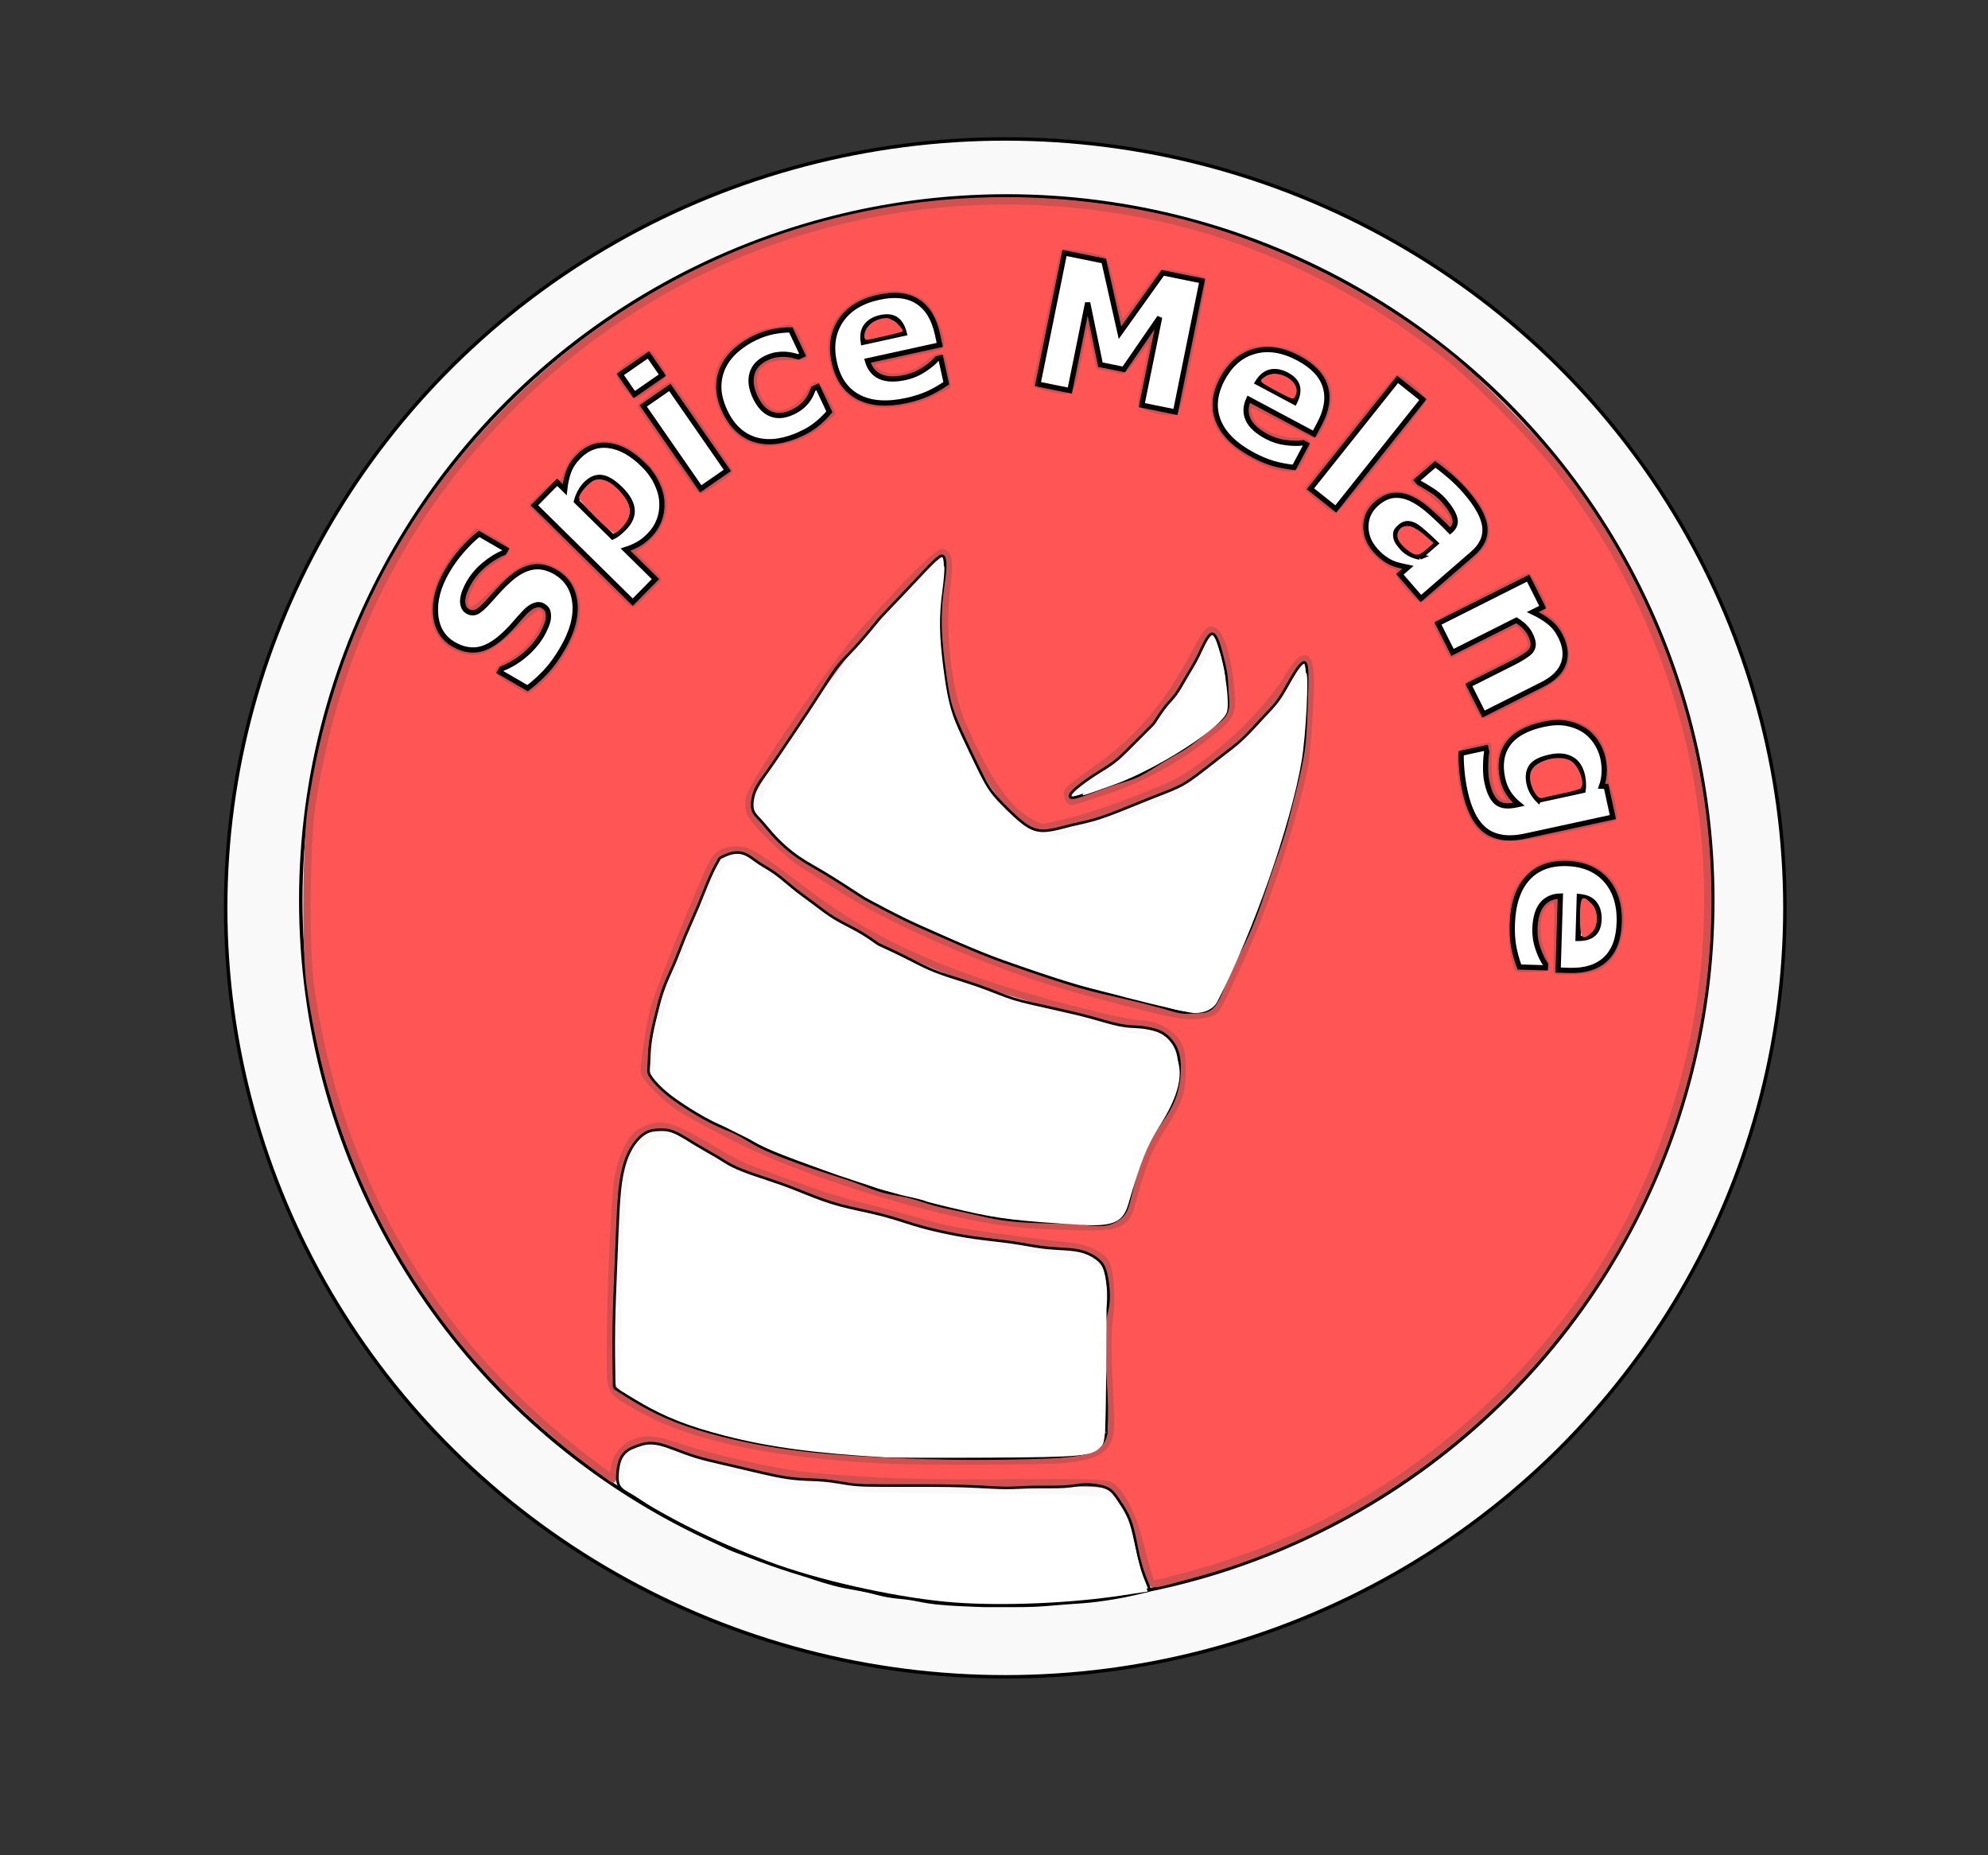 <?xml version="1.0" encoding="UTF-8" standalone="no"?>
<!-- Created with Inkscape (http://www.inkscape.org/) -->

<svg
   width="4.5in"
   height="4.2in"
   viewBox="0 0 114.3 106.68"
   version="1.1"
   id="svg3668"
   inkscape:version="1.1.2 (b8e25be833, 2022-02-05)"
   sodipodi:docname="MelangeLogo.svg"
   xmlns:inkscape="http://www.inkscape.org/namespaces/inkscape"
   xmlns:sodipodi="http://sodipodi.sourceforge.net/DTD/sodipodi-0.dtd"
   xmlns="http://www.w3.org/2000/svg"
   xmlns:svg="http://www.w3.org/2000/svg">
  <rect x="0" y="0" width="114.3" height="106.68" fill="#333333" stroke="none"/>
  <sodipodi:namedview
     id="namedview3670"
     pagecolor="#ffffff"
     bordercolor="#666666"
     borderopacity="1.0"
     inkscape:pageshadow="2"
     inkscape:pageopacity="0.0"
     inkscape:pagecheckerboard="true"
     inkscape:document-units="mm"
     showgrid="false"
     inkscape:zoom="1.017006"
     inkscape:cx="335.78958"
     inkscape:cy="359.8799"
     inkscape:window-width="1920"
     inkscape:window-height="1009"
     inkscape:window-x="-8"
     inkscape:window-y="-8"
     inkscape:window-maximized="1"
     inkscape:current-layer="layer2"
     units="in"
     height="10in"
     showborder="true"
     inkscape:showpageshadow="false" />
  <defs
     id="defs3665">
    <rect
       x="112.431"
       y="367.765"
       width="407.169"
       height="60.419"
       id="rect29998" />
    <rect
       x="335.192"
       y="347.801"
       width="234.844"
       height="52.013"
       id="rect26360" />
    <rect
       x="131.87"
       y="391.933"
       width="160.766"
       height="60.944"
       id="rect23452" />
    <rect
       x="131.87"
       y="378.273"
       width="163.393"
       height="40.454"
       id="rect19930" />
    <rect
       x="113.482"
       y="374.07"
       width="340.971"
       height="56.741"
       id="rect13050" />
    <rect
       x="121.888"
       y="416.626"
       width="281.603"
       height="63.045"
       id="rect5390" />
    <inkscape:path-effect
       effect="bspline"
       id="path-effect2687"
       is_visible="true"
       lpeversion="1"
       weight="33.333"
       steps="2"
       helper_size="0"
       apply_no_weight="true"
       apply_with_weight="true"
       only_selected="false" />
    <inkscape:path-effect
       effect="bspline"
       id="path-effect1298"
       is_visible="true"
       lpeversion="1"
       weight="33.333"
       steps="2"
       helper_size="0"
       apply_no_weight="true"
       apply_with_weight="true"
       only_selected="false" />
    <inkscape:path-effect
       effect="bspline"
       id="path-effect873"
       is_visible="true"
       lpeversion="1"
       weight="33.333"
       steps="2"
       helper_size="0"
       apply_no_weight="true"
       apply_with_weight="true"
       only_selected="false" />
    <inkscape:path-effect
       effect="bspline"
       id="path-effect12230"
       is_visible="true"
       lpeversion="1"
       weight="33.333"
       steps="2"
       helper_size="0"
       apply_no_weight="true"
       apply_with_weight="true"
       only_selected="false" />
    <inkscape:path-effect
       effect="bspline"
       id="path-effect11947"
       is_visible="true"
       lpeversion="1"
       weight="33.333"
       steps="2"
       helper_size="0"
       apply_no_weight="true"
       apply_with_weight="true"
       only_selected="false" />
    <inkscape:path-effect
       effect="bspline"
       id="path-effect11321"
       is_visible="true"
       lpeversion="1"
       weight="33.333"
       steps="2"
       helper_size="0"
       apply_no_weight="true"
       apply_with_weight="true"
       only_selected="false" />
    <inkscape:path-effect
       effect="powerstroke"
       id="path-effect10451"
       is_visible="true"
       lpeversion="1"
       offset_points="0,1"
       not_jump="false"
       sort_points="true"
       interpolator_type="CubicBezierJohan"
       interpolator_beta="0.2"
       start_linecap_type="zerowidth"
       linejoin_type="extrp_arc"
       miter_limit="4"
       scale_width="1"
       end_linecap_type="zerowidth" />
    <inkscape:path-effect
       effect="powerstroke"
       id="path-effect10334"
       is_visible="true"
       lpeversion="1"
       offset_points="0,1"
       not_jump="false"
       sort_points="true"
       interpolator_type="CubicBezierJohan"
       interpolator_beta="0.2"
       start_linecap_type="zerowidth"
       linejoin_type="extrp_arc"
       miter_limit="4"
       scale_width="1"
       end_linecap_type="zerowidth" />
    <inkscape:path-effect
       effect="bspline"
       id="path-effect8355"
       is_visible="true"
       lpeversion="1"
       weight="33.333"
       steps="2"
       helper_size="0"
       apply_no_weight="true"
       apply_with_weight="true"
       only_selected="false" />
  </defs>
  <g
     inkscape:groupmode="layer"
     id="layer2"
     inkscape:label="Circles"
     style="display:inline">
    <g
       id="g51970"
       style="stroke:#010101;stroke-opacity:1"
       transform="translate(-55.674,-82.21)">
      <g
         id="g23940"
         style="fill:#f9f9f9;fill-opacity:1;stroke:#010101;stroke-width:0.2;stroke-miterlimit:4;stroke-dasharray:none;stroke-opacity:1">
        <ellipse
           style="fill:#f9f9f9;fill-opacity:1;stroke:#010101;stroke-width:0.2;stroke-linecap:round;stroke-linejoin:round;stroke-miterlimit:4;stroke-dasharray:none;stroke-opacity:1"
           id="path3751"
           cx="113.473"
           cy="134.414"
           rx="44.824"
           ry="44.215" />
        <ellipse
           style="fill:#f9f9f9;fill-opacity:1;stroke:#010101;stroke-width:0.2;stroke-linecap:round;stroke-linejoin:round;stroke-miterlimit:4;stroke-dasharray:none;stroke-opacity:1"
           id="path3751-6"
           cx="113.558"
           cy="133.97"
           rx="40.591"
           ry="40.493" />
      </g>
    </g>
    <path
       style="opacity:1;fill:#ff5555;fill-opacity:1;stroke:#d15151;stroke-width:0.425;stroke-linecap:round;stroke-linejoin:round;stroke-miterlimit:4;stroke-dasharray:none;stroke-opacity:1"
       d="m 66.08,90.752 c -0.083,-0.212 -0.326,-1.092 -0.54,-1.954 -0.411,-1.655 -1.045,-2.938 -1.652,-3.341 -0.292,-0.194 -1.026,-0.216 -6.047,-0.188 -5.337,0.03 -7.437,-0.042 -11.291,-0.386 -1.715,-0.153 -5.568,-1.011 -7.482,-1.666 -1.372,-0.469 -1.944,-0.52 -2.631,-0.233 -0.606,0.253 -1.004,0.781 -1.116,1.481 l -0.091,0.57 -0.727,-0.525 C 31.635,82.436 28.527,79.509 26.482,76.952 21.807,71.108 18.914,64.315 17.839,56.657 17.557,54.648 17.598,48.55 17.907,46.44 19.258,37.23 23.241,29.359 29.764,23.011 39.624,13.415 53.303,9.546 66.791,12.539 c 5.756,1.277 11.624,4.112 16.403,7.925 1.662,1.326 4.896,4.582 6.234,6.277 9.413,11.918 11.398,27.745 5.208,41.527 -4.835,10.766 -14.62,19.147 -25.949,22.225 -2.652,0.721 -2.435,0.699 -2.607,0.258 z m -4.82,-6.843 c 1.525,-0.161 2.161,-0.449 2.439,-1.108 0.18,-0.426 0.19,-0.874 0.069,-3.138 -0.092,-1.721 -0.095,-3.004 -0.007,-3.684 0.181,-1.406 0.079,-2.945 -0.226,-3.41 -0.332,-0.507 -1.204,-0.85 -2.442,-0.96 -1.381,-0.123 -5.725,-0.731 -6.603,-0.924 -0.382,-0.084 -1.414,-0.36 -2.294,-0.614 -0.879,-0.254 -2.177,-0.593 -2.884,-0.755 -0.707,-0.162 -2.302,-0.67 -3.545,-1.13 -1.243,-0.46 -2.515,-0.928 -2.827,-1.041 -0.312,-0.113 -1.157,-0.556 -1.877,-0.985 -2.048,-1.22 -2.695,-1.486 -3.357,-1.38 -0.31,0.05 -0.739,0.215 -0.952,0.367 -0.537,0.382 -1.066,1.542 -1.232,2.702 -0.19,1.322 -0.424,6.601 -0.424,9.561 0,2.798 -0.149,2.487 1.702,3.543 2.975,1.696 7.677,2.688 14.215,2.998 2.136,0.101 9.163,0.074 10.246,-0.04 z m 3.128,-13.624 c 0.353,-0.215 0.493,-0.44 0.67,-1.077 0.647,-2.333 0.982,-3.189 1.637,-4.19 1.062,-1.623 1.254,-2.142 1.267,-3.426 0.009,-0.877 -0.048,-1.215 -0.27,-1.599 -0.342,-0.592 -1.305,-1.112 -2.061,-1.112 -0.94,0 -5.731,-1.221 -8.848,-2.254 -4.276,-1.418 -7.543,-3.093 -10.634,-5.452 -2.472,-1.887 -3.144,-2.302 -3.724,-2.302 -0.77,0 -1.176,0.22 -1.466,0.794 -0.668,1.32 -3.103,7.369 -3.358,8.341 -0.237,0.905 -0.551,2.956 -0.556,3.625 -0.002,0.284 1.21,1.504 2.043,2.058 0.418,0.277 1.802,1.034 3.076,1.681 4.652,2.363 12.916,4.806 17.051,5.041 3.553,0.202 4.678,0.174 5.173,-0.127 z m 5.31,-12.092 c 0.269,-0.144 0.34,-0.278 1.66,-3.134 1.421,-3.073 2.987,-7.823 3.644,-11.049 0.07,-0.345 0.191,-1.703 0.268,-3.016 0.207,-3.528 -0.072,-3.916 -1.336,-1.863 -0.903,1.466 -2.747,3.374 -4.601,4.761 -1.263,0.944 -1.698,1.173 -3.905,2.048 -1.399,0.555 -3.147,1.135 -4,1.329 l -1.516,0.343 -0.572,-0.276 c -1.374,-0.663 -2.616,-2.433 -4.045,-5.76 -0.831,-1.936 -1.207,-5.423 -0.855,-7.943 0.181,-1.293 0.096,-1.857 -0.277,-1.857 -0.281,0 -2.369,2.102 -4.609,4.638 -1.71,1.936 -6.326,8.705 -6.474,9.493 -0.05,0.267 -0.023,0.634 0.059,0.816 0.298,0.653 2.153,2.436 3.206,3.082 0.581,0.356 1.579,0.983 2.217,1.393 2.791,1.792 8.328,4.197 12.554,5.452 0.791,0.235 2.657,0.737 4.148,1.116 2.145,0.545 2.866,0.675 3.455,0.622 0.409,-0.037 0.851,-0.125 0.981,-0.194 z m 22.021,-2.559 c 1.428,-0.597 1.921,-3.137 0.922,-4.753 -0.62,-1.004 -2.26,-1.538 -3.609,-1.175 -0.777,0.209 -1.676,1.1 -1.915,1.899 -0.213,0.709 -0.221,2.643 -0.014,3.462 l 0.156,0.618 h 0.818 c 0.45,0 0.818,-0.047 0.817,-0.104 -4e-5,-0.057 -0.125,-0.433 -0.278,-0.836 -0.461,-1.212 -0.276,-2.581 0.396,-2.941 0.574,-0.307 0.593,-0.24 0.549,1.935 l -0.042,2.085 0.873,-1.41e-4 c 0.48,-1.16e-4 1.077,-0.086 1.327,-0.19 z m -1.585,-8.01 c 1.405,-0.305 2.583,-0.583 2.618,-0.618 0.075,-0.075 -0.209,-1.409 -0.386,-1.817 -0.066,-0.153 -0.143,-0.693 -0.169,-1.2 -0.058,-1.105 -0.504,-1.806 -1.411,-2.218 -1.484,-0.674 -3.798,0.048 -4.344,1.356 -0.362,0.865 -0.149,2.18 0.463,2.856 0.211,0.233 0.199,0.248 -0.192,0.248 -0.778,0 -1.178,-0.793 -1.17,-2.324 l 0.005,-1.003 -0.447,0.088 c -1.157,0.228 -1.145,0.217 -1.11,0.959 0.091,1.971 0.727,3.566 1.592,3.993 0.719,0.354 1.788,0.279 4.552,-0.32 z M 63.585,45.47 c 2.054,-0.689 4.084,-1.795 5.807,-3.164 1.42,-1.128 1.486,-1.255 1.368,-2.646 -0.18,-2.117 -0.706,-3.6 -1.209,-3.407 -0.111,0.043 -0.474,0.6 -0.806,1.239 -1.58,3.036 -3.356,5.117 -5.827,6.825 -0.792,0.547 -1.471,1.077 -1.509,1.176 -0.084,0.218 0.046,0.598 0.205,0.598 0.063,0 0.95,-0.28 1.971,-0.623 z m 23.781,-5.361 c 2.388,-1.212 2.693,-1.521 2.611,-2.65 -0.065,-0.898 -0.523,-1.639 -1.243,-2.011 -0.382,-0.197 -0.4,-0.235 -0.186,-0.391 0.218,-0.159 0.203,-0.239 -0.198,-1.032 -0.239,-0.473 -0.473,-0.86 -0.521,-0.86 -0.138,0 -5.192,2.65 -5.192,2.723 0,0.036 0.188,0.438 0.418,0.894 l 0.418,0.829 1.885,-0.937 1.885,-0.937 0.407,0.454 c 0.461,0.514 0.522,1 0.164,1.317 -0.134,0.118 -0.947,0.566 -1.807,0.996 -0.86,0.429 -1.564,0.841 -1.564,0.916 0,0.237 0.748,1.67 0.872,1.67 0.066,0 0.988,-0.441 2.049,-0.979 z M 31.613,38.478 c 0.644,-0.753 1.334,-2.085 1.474,-2.846 0.247,-1.345 -0.351,-2.509 -1.52,-2.955 -0.98,-0.374 -1.547,-0.135 -2.997,1.262 -0.669,0.645 -1.317,1.172 -1.44,1.172 -0.45,0 -0.546,-0.507 -0.232,-1.218 0.351,-0.793 0.838,-1.328 1.638,-1.8 0.328,-0.194 0.576,-0.414 0.551,-0.49 -0.025,-0.076 -0.408,-0.334 -0.85,-0.574 l -0.804,-0.436 -0.76,0.834 c -2.314,2.54 -2.224,5.536 0.179,5.991 0.78,0.147 1.43,-0.196 2.719,-1.436 0.724,-0.697 1.309,-1.151 1.445,-1.125 1.067,0.21 -0.13,2.482 -1.741,3.304 -0.314,0.16 -0.572,0.35 -0.572,0.422 0,0.071 0.36,0.342 0.799,0.602 l 0.799,0.472 0.375,-0.262 c 0.206,-0.144 0.628,-0.557 0.936,-0.918 z m 5.5,-4.479 0.685,-0.695 -0.812,-0.821 -0.812,-0.821 0.414,-0.214 c 0.228,-0.118 0.604,-0.431 0.837,-0.696 1.123,-1.279 0.876,-2.921 -0.645,-4.289 -1.609,-1.446 -3.49,-1.11 -4.147,0.741 -0.172,0.483 -0.301,0.661 -0.443,0.607 -0.12,-0.046 -0.47,0.189 -0.872,0.585 l -0.672,0.662 2.816,2.818 c 1.549,1.55 2.85,2.818 2.892,2.818 0.042,0 0.384,-0.313 0.761,-0.695 z m 46.33,-0.973 c 0.838,-0.726 1.625,-1.487 1.749,-1.69 0.344,-0.564 0.279,-1.34 -0.178,-2.133 -0.382,-0.663 -2.22,-2.576 -2.468,-2.568 -0.065,0.002 -0.363,0.232 -0.664,0.511 l -0.546,0.507 0.334,0.219 c 1.317,0.863 2.086,1.793 1.894,2.292 -0.082,0.213 -0.187,0.166 -0.796,-0.358 -0.386,-0.332 -0.961,-0.775 -1.279,-0.986 -1.7,-1.126 -3.615,0.434 -2.832,2.308 0.23,0.551 1.097,1.296 1.647,1.417 0.321,0.071 0.368,0.125 0.238,0.281 -0.127,0.153 -0.038,0.34 0.429,0.898 0.324,0.387 0.67,0.685 0.768,0.663 0.098,-0.023 0.864,-0.636 1.702,-1.362 z m -4.133,-6.769 c 1.317,-1.659 2.416,-3.113 2.443,-3.232 0.041,-0.185 -1.146,-1.258 -1.392,-1.258 -0.043,0 -1.211,1.423 -2.595,3.162 l -2.517,3.162 0.671,0.588 c 0.369,0.323 0.744,0.589 0.834,0.591 0.089,0.002 1.24,-1.354 2.557,-3.013 z m -38.185,1.391 c 0.393,-0.282 0.736,-0.528 0.763,-0.547 0.027,-0.019 -0.712,-1.134 -1.643,-2.478 l -1.693,-2.443 -0.372,0.22 c -0.205,0.121 -0.577,0.388 -0.828,0.593 l -0.456,0.373 1.637,2.392 c 0.901,1.315 1.692,2.394 1.758,2.398 0.066,0.004 0.442,-0.224 0.834,-0.506 z m 33.7,-1.368 c 0.168,-0.346 0.306,-0.69 0.306,-0.765 0,-0.074 -0.332,-0.135 -0.737,-0.135 -0.838,0 -2.073,-0.53 -2.383,-1.024 -0.279,-0.443 -0.363,-0.829 -0.228,-1.045 0.096,-0.153 0.477,-0.003 1.859,0.73 0.956,0.507 1.802,0.922 1.879,0.922 0.202,0 0.694,-1.079 0.801,-1.758 0.126,-0.798 -0.131,-1.467 -0.793,-2.065 -0.791,-0.714 -1.636,-1.042 -2.688,-1.042 -0.758,0 -0.967,0.061 -1.547,0.452 -1.405,0.946 -1.876,2.846 -1.035,4.172 0.653,1.03 2.655,2.169 3.837,2.183 0.367,0.004 0.465,-0.079 0.73,-0.624 z m -28.932,-1.2 c 0.395,-0.147 0.989,-0.508 1.321,-0.803 l 0.602,-0.535 -0.381,-0.779 c -0.209,-0.429 -0.442,-0.779 -0.518,-0.779 -0.075,0 -0.226,0.172 -0.336,0.382 -0.432,0.831 -1.344,1.367 -2.058,1.211 -0.842,-0.185 -1.5,-1.724 -1.076,-2.516 0.286,-0.534 0.886,-0.776 1.888,-0.761 0.485,0.007 0.882,-0.009 0.882,-0.037 0,-0.028 -0.156,-0.404 -0.347,-0.835 -0.297,-0.672 -0.392,-0.775 -0.66,-0.72 -0.172,0.035 -0.561,0.104 -0.863,0.153 -1.061,0.172 -2.37,1.068 -2.816,1.928 -0.367,0.708 -0.307,1.835 0.146,2.761 0.809,1.654 2.182,2.087 4.216,1.331 z m 22.535,-5.169 c 0.41,-2.052 0.722,-3.755 0.693,-3.784 -0.109,-0.109 -2.116,-0.482 -2.272,-0.422 -0.09,0.034 -0.653,0.756 -1.252,1.603 -0.677,0.958 -1.124,1.475 -1.181,1.366 -0.051,-0.096 -0.266,-0.956 -0.478,-1.912 -0.212,-0.956 -0.446,-1.777 -0.52,-1.825 -0.173,-0.113 -2.179,-0.457 -2.244,-0.385 -0.027,0.03 -0.374,1.65 -0.77,3.6 -0.396,1.95 -0.749,3.645 -0.784,3.768 -0.051,0.175 0.106,0.258 0.726,0.382 1.312,0.263 1.186,0.422 1.715,-2.163 l 0.475,-2.322 0.339,1.615 0.339,1.615 0.502,0.089 c 0.276,0.049 0.6,0.117 0.72,0.152 0.15,0.044 0.471,-0.31 1.035,-1.141 0.45,-0.662 0.841,-1.135 0.87,-1.05 0.028,0.085 -0.113,0.986 -0.314,2.002 -0.201,1.016 -0.378,1.94 -0.392,2.052 -0.028,0.222 1.089,0.559 1.706,0.515 0.334,-0.024 0.359,-0.113 1.087,-3.756 z M 52.54,22.993 c 0.305,-0.078 0.858,-0.296 1.231,-0.485 l 0.677,-0.343 -0.095,-0.634 c -0.171,-1.142 -0.245,-1.201 -0.861,-0.687 -0.917,0.766 -1.978,1.049 -2.738,0.731 -0.265,-0.111 -0.55,-0.327 -0.631,-0.479 -0.139,-0.26 -0.071,-0.295 1.066,-0.556 0.668,-0.153 1.602,-0.358 2.075,-0.455 0.855,-0.175 0.86,-0.179 0.786,-0.602 -0.041,-0.234 -0.24,-0.77 -0.443,-1.19 -0.295,-0.611 -0.494,-0.827 -0.989,-1.077 -1.428,-0.72 -3.661,-0.025 -4.455,1.387 -0.468,0.833 -0.444,2.056 0.06,3.086 0.699,1.428 2.14,1.863 4.318,1.305 z M 37.452,22.107 c 0.668,-0.48 0.701,-0.532 0.521,-0.809 -0.106,-0.163 -0.279,-0.437 -0.386,-0.609 -0.107,-0.172 -0.245,-0.313 -0.308,-0.313 -0.169,0 -1.615,1.025 -1.621,1.15 -0.012,0.247 0.749,1.22 0.907,1.16 0.095,-0.036 0.493,-0.297 0.886,-0.579 z"
       id="path47198" />
  </g>
  <g
     inkscape:label="Worm"
     inkscape:groupmode="layer"
     id="layer1"
     style="display:inline">
    <g
       id="g58984"
       style="stroke-width:0.15;stroke-miterlimit:4;stroke-dasharray:none"
       transform="translate(-55.674,-82.21)">
      <g
         id="g12113"
         style="stroke-width:0.15;stroke-miterlimit:4;stroke-dasharray:none">
        <path
           style="display:inline;fill:none;stroke:#000000;stroke-width:0.15;stroke-linecap:butt;stroke-linejoin:miter;stroke-miterlimit:4;stroke-dasharray:none;stroke-opacity:1"
           d="m 90.986,162.009 c 1.05,0.675 2.1,1.35 3.571,1.921 1.471,0.572 3.365,1.04 5.127,1.35 1.762,0.309 3.393,0.459 5.173,0.572 1.781,0.112 3.711,0.187 5.417,0.216 1.706,0.028 3.187,0.009 4.592,-0.028 1.406,-0.037 2.737,-0.094 3.468,-0.356 0.731,-0.262 0.862,-0.731 0.918,-0.956 0.056,-0.225 0.037,-0.206 0.019,-0.188"
           id="path11319"
           inkscape:path-effect="#path-effect11321"
           inkscape:original-d="m 90.985769,162.00865 c 1.049959,0.67507 2.099648,1.34987 3.149077,2.02441 1.89346,0.46888 3.786651,0.93749 5.67958,1.40584 1.631074,0.15022 3.261804,0.30017 4.892314,0.44987 1.93099,0.0752 3.86163,0.15022 5.79205,0.22493 1.48111,-0.0185 2.96189,-0.0372 4.44244,-0.0562 1.33116,-0.056 2.66194,-0.1122 3.99258,-0.16871 0.13148,-0.46836 0.26269,-0.93696 0.39363,-1.40583 -0.0185,0.019 -0.0372,0.0377 -0.0562,0.0562"
           sodipodi:nodetypes="ccccccccc" />
        <path
           style="display:inline;fill:none;stroke:#000000;stroke-width:0.15;stroke-linecap:butt;stroke-linejoin:miter;stroke-miterlimit:4;stroke-dasharray:none;stroke-opacity:1"
           d="m 90.986,162.009 c -0.019,-1.162 -0.037,-2.324 -0.019,-3.533 0.019,-1.209 0.075,-2.465 0.122,-3.618 0.047,-1.153 0.084,-2.202 0.131,-3.046 0.047,-0.844 0.103,-1.481 0.216,-2.053 0.112,-0.572 0.281,-1.078 0.515,-1.49 0.234,-0.412 0.534,-0.731 0.816,-0.9 0.281,-0.169 0.544,-0.187 0.806,-0.197 0.262,-0.009 0.525,-0.009 0.881,0.141 0.356,0.15 0.806,0.45 1.256,0.722 0.45,0.272 0.9,0.515 1.228,0.712 0.328,0.197 0.534,0.347 0.853,0.506 0.319,0.159 0.75,0.328 1.237,0.497 0.487,0.169 1.031,0.337 1.556,0.525 0.525,0.187 1.031,0.394 1.575,0.609 0.544,0.216 1.125,0.44 1.828,0.628 0.703,0.187 1.528,0.337 2.268,0.525 0.74,0.187 1.396,0.412 1.949,0.581 0.553,0.169 1.003,0.281 1.556,0.403 0.553,0.122 1.209,0.253 1.931,0.356 0.722,0.103 1.509,0.178 2.165,0.272 0.656,0.094 1.181,0.206 1.678,0.272 0.497,0.066 0.965,0.084 1.378,0.112 0.412,0.028 0.769,0.066 1.106,0.178 0.337,0.113 0.656,0.3 0.862,0.497 0.206,0.197 0.3,0.403 0.375,0.703 0.075,0.3 0.131,0.694 0.15,1.05 0.019,0.356 -1e-5,0.675 -0.047,0.937 -0.047,0.262 -0.122,0.469 -0.169,0.881 -0.047,0.412 -0.066,1.031 -0.056,1.556 0.009,0.525 0.047,0.956 0.084,1.509 0.037,0.553 0.075,1.228 0.084,1.781 0.009,0.553 -0.009,0.984 -0.028,1.415"
           id="path11945"
           inkscape:path-effect="#path-effect11947"
           inkscape:original-d="m 90.985767,162.00865 c -0.01848,-1.16189 -0.03722,-2.32405 -0.05623,-3.48647 0.0565,-1.25564 0.112733,-2.5115 0.168701,-3.76764 0.03776,-1.04945 0.07524,-2.09912 0.112466,-3.14908 0.0565,-0.63706 0.112734,-1.27436 0.168701,-1.91194 0.168968,-0.50584 0.337667,-1.01194 0.506103,-1.5183 0.30018,-0.3184 0.600088,-0.63705 0.899734,-0.95597 0.262694,-0.0185 0.525111,-0.0372 0.78727,-0.0562 0.262692,2.6e-4 0.52511,2.6e-4 0.787268,0 0.450141,0.30017 0.9,0.60007 1.349604,0.8997 0.450141,0.24395 0.9,0.48763 1.349603,0.73104 0.206458,0.15022 0.412644,0.30018 0.618568,0.44987 0.431397,0.16897 0.862512,0.33766 1.293371,0.5061 0.543865,0.16897 1.087444,0.33766 1.630774,0.5061 0.50637,0.20646 1.01246,0.41264 1.5183,0.61857 0.58136,0.2252 1.16242,0.45013 1.74324,0.6748 0.82504,0.15022 1.64978,0.30018 2.47427,0.44987 0.65634,0.2252 1.31238,0.45013 1.96817,0.6748 0.45014,0.11273 0.9,0.2252 1.34961,0.3374 0.65633,0.13148 1.31238,0.26269 1.96817,0.39363 0.78755,0.0752 1.5748,0.15023 2.3618,0.22494 0.52513,0.11273 1.04996,0.2252 1.57454,0.3374 0.46889,0.019 0.93749,0.0377 1.40584,0.0562 0.35642,0.0378 0.71255,0.0752 1.06844,0.11247 0.31892,0.18771 0.63757,0.37515 0.95596,0.56233 0.094,0.20646 0.18771,0.41265 0.28117,0.61857 0.0565,0.39391 0.11273,0.78754 0.1687,1.18091 -0.0185,0.31892 -0.0372,0.63757 -0.0562,0.95597 -0.0747,0.20645 -0.14969,0.41264 -0.22494,0.61856 -0.0185,0.61885 -0.0372,1.2374 -0.0562,1.85571 0.0378,0.43139 0.0752,0.86251 0.11247,1.29337 0.0378,0.67508 0.0752,1.34987 0.11247,2.0244 -0.0185,0.4314 -0.0372,0.86252 -0.0562,1.29338" />
      </g>
      <path
         style="fill:none;stroke:#000000;stroke-width:0.15;stroke-linecap:butt;stroke-linejoin:miter;stroke-miterlimit:4;stroke-dasharray:none;stroke-opacity:1"
         d="m 121.53,173.715 c -0.272,0.066 -0.815,0.197 -1.406,0.309 -0.59,0.112 -1.228,0.206 -1.771,0.262 -0.544,0.056 -0.993,0.075 -1.481,0.112 -0.487,0.037 -1.012,0.094 -1.556,0.122 -0.544,0.028 -1.106,0.028 -1.621,0.028 -0.515,0 -0.984,0 -1.219,0 -0.234,0 -0.234,0 -0.731,-0.019 -0.497,-0.019 -1.49,-0.056 -2.193,-0.131 -0.703,-0.075 -1.115,-0.187 -1.537,-0.253 -0.422,-0.066 -0.853,-0.084 -1.284,-0.159 -0.431,-0.075 -0.862,-0.206 -1.284,-0.3 -0.422,-0.094 -0.834,-0.15 -1.247,-0.234 -0.412,-0.084 -0.825,-0.197 -1.19,-0.309 -0.366,-0.112 -0.684,-0.225 -1.059,-0.365 -0.375,-0.141 -0.806,-0.309 -1.228,-0.459 -0.422,-0.15 -0.834,-0.281 -1.19,-0.394 -0.356,-0.112 -0.656,-0.206 -0.965,-0.309 -0.309,-0.103 -0.628,-0.216 -0.909,-0.337 -0.281,-0.122 -0.525,-0.253 -0.778,-0.384 -0.253,-0.131 -0.515,-0.262 -0.834,-0.412 -0.319,-0.15 -0.694,-0.319 -1.05,-0.497 -0.356,-0.178 -0.694,-0.365 -1.003,-0.534 -0.309,-0.169 -0.59,-0.319 -0.909,-0.525 -0.319,-0.206 -0.675,-0.469 -1.003,-0.665 -0.328,-0.197 -0.628,-0.328 -0.778,-0.553 -0.15,-0.225 -0.15,-0.544 -0.122,-0.843 0.028,-0.3 0.084,-0.581 0.187,-0.797 0.103,-0.216 0.253,-0.366 0.403,-0.469 0.15,-0.103 0.3,-0.159 0.478,-0.225 0.178,-0.066 0.384,-0.141 0.609,-0.169 0.225,-0.028 0.469,-0.009 0.722,0.047 0.253,0.056 0.515,0.15 0.862,0.281 0.347,0.131 0.778,0.3 1.237,0.44 0.459,0.141 0.947,0.253 1.471,0.375 0.525,0.122 1.087,0.253 1.603,0.375 0.515,0.122 0.984,0.234 1.443,0.328 0.459,0.094 0.909,0.169 1.396,0.206 0.487,0.037 1.012,0.037 1.509,0.084 0.497,0.047 0.965,0.141 1.359,0.197 0.394,0.056 0.712,0.075 1.153,0.084 0.441,0.009 1.003,0.009 1.5,0.009 0.497,0 0.928,0 1.434,0 0.506,0 1.087,0 1.659,0.009 0.572,0.009 1.134,0.028 1.696,0.056 0.562,0.028 1.125,0.066 1.64,0.066 0.515,-2e-5 0.984,-0.037 1.556,-0.047 0.572,-0.009 1.247,0.009 1.734,-0.019 0.487,-0.028 0.787,-0.103 1.115,-0.122 0.328,-0.019 0.684,0.019 0.956,0.075 0.272,0.056 0.459,0.131 0.609,0.244 0.15,0.113 0.262,0.263 0.412,0.478 0.15,0.216 0.337,0.497 0.487,0.769 0.15,0.272 0.262,0.534 0.375,0.956 0.112,0.422 0.225,1.003 0.281,1.293 0.056,0.29 0.056,0.29 0.056,0.29 0.075,0.281 0.15,0.563 0.225,0.797 0.075,0.234 0.15,0.422 0.225,0.609 0.075,0.187 0.15,0.375 0.187,0.468 0.037,0.094 0.037,0.094 -0.234,0.159 z"
         id="path12228"
         inkscape:path-effect="#path-effect12230"
         inkscape:original-d="m 121.80172,173.64898 c -0.54333,0.13148 -1.08692,0.26269 -1.63077,0.39364 -0.63706,0.094 -1.27434,0.18768 -1.91194,0.28113 -0.44962,0.019 -0.89947,0.0378 -1.34961,0.0562 -0.52459,0.0565 -1.04942,0.11273 -1.57453,0.1687 -0.56208,2.7e-4 -1.12441,2.7e-4 -1.68701,0 -0.46835,2.7e-4 -0.93696,2.7e-4 -1.40584,0 2.6e-4,2.6e-4 2.6e-4,2.6e-4 0,0 -0.99321,-0.0372 -1.98662,-0.0747 -2.98037,-0.11246 -0.41212,-0.1122 -0.82449,-0.22465 -1.23714,-0.33737 -0.43086,-0.0185 -0.86198,-0.0372 -1.29337,-0.0562 -0.43086,-0.13095 -0.86197,-0.26216 -1.29337,-0.39364 -0.41212,-0.056 -0.82449,-0.1122 -1.23713,-0.16869 -0.41212,-0.11221 -0.8245,-0.22467 -1.23714,-0.33741 -0.3184,-0.1122 -0.63705,-0.22466 -0.95597,-0.3374 -0.43086,-0.16844 -0.86198,-0.33713 -1.29337,-0.5061 -0.41212,-0.13095 -0.824491,-0.26216 -1.237136,-0.39363 -0.299651,-0.0935 -0.599559,-0.18718 -0.899734,-0.28117 -0.318399,-0.1122 -0.637048,-0.22467 -0.955968,-0.3374 -0.24342,-0.13095 -0.487093,-0.26216 -0.731036,-0.39364 -0.262165,-0.13095 -0.524582,-0.26215 -0.787268,-0.39363 -0.374634,-0.16844 -0.749517,-0.33714 -1.12467,-0.5061 -0.337145,-0.18718 -0.674539,-0.37463 -1.012203,-0.56234 -0.280908,-0.14969 -0.56207,-0.29964 -0.843502,-0.44986 -0.355888,-0.26217 -0.712025,-0.52458 -1.068438,-0.78727 -0.299651,-0.13095 -0.599559,-0.26216 -0.899734,-0.39364 2.65e-4,-0.31839 2.65e-4,-0.63704 0,-0.95597 0.0565,-0.2809 0.112731,-0.56207 0.168701,-0.8435 0.150223,-0.14969 0.300175,-0.29965 0.449866,-0.44987 0.150225,-0.056 0.300178,-0.1122 0.449868,-0.1687 0.20646,-0.0747 0.412644,-0.14969 0.61857,-0.22493 0.243948,0.019 0.487621,0.0378 0.731035,0.0562 0.262692,0.094 0.525108,0.18771 0.787268,0.28117 0.431395,0.16897 0.86251,0.33767 1.293371,0.5061 0.487629,0.11274 0.974976,0.2252 1.462069,0.3374 0.562612,0.13148 1.124934,0.26269 1.687004,0.39364 0.468887,0.11273 0.93749,0.2252 1.405837,0.3374 0.45014,0.0752 0.9,0.15022 1.34961,0.22493 0.52511,2.7e-4 1.04995,2.7e-4 1.57453,0 0.46889,0.094 0.93749,0.18771 1.40584,0.28117 0.31893,0.019 0.63757,0.0377 0.95597,0.0562 0.56261,2.7e-4 1.12493,2.7e-4 1.687,0 0.4314,2.7e-4 0.86251,2.7e-4 1.29337,0 0.58136,2.7e-4 1.16242,2.7e-4 1.74324,0 0.56261,0.019 1.12493,0.0378 1.68701,0.0562 0.56261,0.0377 1.12493,0.0752 1.687,0.11246 0.46889,-0.0372 0.93749,-0.0747 1.40584,-0.11246 0.67508,0.019 1.34986,0.0377 2.0244,0.0562 0.30018,-0.0747 0.60009,-0.14969 0.89974,-0.22493 0.35641,0.0377 0.71255,0.0752 1.06843,0.11246 0.18772,0.0752 0.37516,0.15022 0.56234,0.22494 0.11273,0.15022 0.2252,0.30017 0.3374,0.44986 0.18771,0.28144 0.37515,0.5626 0.56233,0.84351 0.11274,0.26269 0.2252,0.52511 0.3374,0.78727 0.11274,0.58136 0.2252,1.1624 0.33741,1.74323 2.6e-4,2.6e-4 0,0 0,0 0,0 0.15022,0.5626 0.22493,0.8435 0.0752,0.1877 0.15022,0.37516 0.22493,0.56234 0.0752,0.18771 0.15022,0.37515 0.22494,0.56233 z"
         sodipodi:nodetypes="ccccccccccccccccccccccccccccccccccccccccccccccccccccccccccsc" />
      <path
         style="fill:none;stroke:#000000;stroke-width:0.15;stroke-linecap:butt;stroke-linejoin:miter;stroke-miterlimit:4;stroke-dasharray:none;stroke-opacity:1"
         d="m 96.961,131.718 c -0.094,0.169 -0.282,0.507 -0.488,0.977 -0.207,0.47 -0.432,1.071 -0.676,1.653 -0.244,0.582 -0.507,1.146 -0.733,1.691 -0.225,0.545 -0.413,1.071 -0.62,1.559 -0.207,0.488 -0.432,0.939 -0.601,1.39 -0.169,0.451 -0.282,0.902 -0.413,1.428 -0.132,0.526 -0.282,1.127 -0.357,1.672 -0.075,0.545 -0.075,1.033 -0.094,1.334 -0.019,0.301 -0.056,0.413 0.056,0.62 0.113,0.207 0.376,0.507 0.677,0.789 0.301,0.282 0.639,0.545 1.16,0.891 0.521,0.347 1.17,0.743 1.734,1.025 0.564,0.282 1.015,0.432 1.428,0.639 0.413,0.207 0.789,0.47 1.265,0.717 0.476,0.247 1.027,0.467 1.515,0.655 0.488,0.188 0.902,0.338 1.334,0.488 0.432,0.15 0.883,0.301 1.358,0.453 0.475,0.152 0.953,0.299 1.476,0.494 0.523,0.195 1.017,0.407 1.506,0.538 0.488,0.131 0.939,0.169 1.409,0.282 0.47,0.113 0.958,0.301 1.503,0.451 0.545,0.15 1.146,0.263 1.672,0.376 0.526,0.113 0.977,0.225 1.479,0.329 0.502,0.104 1.054,0.199 1.9,0.255 0.845,0.056 1.984,0.074 2.553,0.083 0.569,0.009 0.569,0.009 0.851,0.046 0.282,0.038 0.846,0.113 1.259,0.075 0.413,-0.038 0.676,-0.188 0.883,-0.338 0.207,-0.15 0.357,-0.301 0.488,-0.676 0.131,-0.376 0.244,-0.977 0.432,-1.653 0.188,-0.676 0.451,-1.428 0.77,-2.048 0.319,-0.62 0.695,-1.109 0.977,-1.541 0.282,-0.432 0.47,-0.808 0.601,-1.221 0.132,-0.413 0.207,-0.864 0.225,-1.315 0.019,-0.451 -0.019,-0.902 -0.169,-1.277 -0.15,-0.376 -0.413,-0.676 -0.676,-0.864 -0.263,-0.188 -0.526,-0.263 -0.77,-0.32 -0.244,-0.056 -0.47,-0.094 -0.752,-0.113 -0.282,-0.019 -0.62,-0.019 -1.09,-0.113 -0.47,-0.094 -1.071,-0.282 -1.616,-0.432 -0.545,-0.15 -1.033,-0.263 -1.616,-0.395 -0.582,-0.132 -1.259,-0.282 -1.747,-0.395 -0.488,-0.113 -0.789,-0.188 -1.09,-0.282 -0.301,-0.094 -0.601,-0.207 -0.939,-0.338 -0.338,-0.132 -0.714,-0.282 -1.146,-0.432 -0.432,-0.15 -0.921,-0.301 -1.39,-0.451 -0.47,-0.15 -0.921,-0.301 -1.39,-0.507 -0.47,-0.207 -0.958,-0.47 -1.447,-0.714 -0.488,-0.244 -0.977,-0.47 -1.221,-0.582 -0.244,-0.113 -0.244,-0.113 -0.244,-0.113 -0.376,-0.263 -0.751,-0.526 -1.183,-0.77 -0.432,-0.244 -0.921,-0.47 -1.353,-0.733 -0.432,-0.263 -0.808,-0.564 -1.184,-0.845 -0.376,-0.282 -0.751,-0.545 -1.127,-0.845 -0.376,-0.301 -0.751,-0.639 -1.09,-0.883 -0.338,-0.244 -0.639,-0.395 -0.921,-0.582 -0.282,-0.188 -0.545,-0.413 -0.808,-0.526 -0.263,-0.113 -0.526,-0.113 -0.77,-0.057 -0.244,0.056 -0.47,0.169 -0.583,0.225 -0.113,0.056 -0.113,0.056 -0.207,0.226 z"
         id="path871"
         inkscape:path-effect="#path-effect873"
         inkscape:original-d="m 97.055134,131.5486 c -0.187608,0.33843 -0.37548,0.6766 -0.563618,1.01451 -0.225186,0.60147 -0.45063,1.20265 -0.676343,1.80358 -0.262763,0.56389 -0.52578,1.1275 -0.789065,1.69086 -0.187613,0.52632 -0.375483,1.05235 -0.56362,1.57813 -0.225187,0.45117 -0.450631,0.90205 -0.676341,1.35268 -0.112462,0.45117 -0.225185,0.90206 -0.338172,1.35269 -0.150038,0.60147 -0.300332,1.20265 -0.450895,1.80358 2.64e-4,0.48874 2.64e-4,0.9772 0,1.46541 -0.03731,0.11299 -0.07488,0.22571 -0.112723,0.33817 0.263292,0.30086 0.526309,0.60146 0.789066,0.90179 0.338442,0.26329 0.676606,0.52631 1.014513,0.78906 0.714196,0.4136 1.35295,0.82691 2.029027,1.23997 0.45117,0.15056 0.902054,0.30086 1.352684,0.45089 0.376018,0.26329 0.751756,0.52631 1.127239,0.78906 0.563893,0.2633 1.127504,0.45116 1.690854,0.67635 0.41359,0.15056 0.82691,0.30086 1.23996,0.45089 0.45117,0.15057 0.90206,0.30086 1.35269,0.4509 0.48874,0.18814 0.9772,0.30086 1.46541,0.45089 0.56389,0.22572 1.05235,0.45116 1.57813,0.67634 0.45117,0.0378 0.90205,0.0754 1.35268,0.11273 0.48875,0.18814 0.97721,0.37601 1.46541,0.56362 0.60147,0.11299 1.20265,0.22571 1.80358,0.33817 0.45117,0.11299 0.90206,0.22571 1.35269,0.33817 0.55285,0.0954 1.10543,0.19056 1.65776,0.28545 1.13855,0.0178 2.27678,0.0354 3.4148,0.0527 2.6e-4,2.6e-4 2.6e-4,2.6e-4 0,0 0.5639,0.0754 1.12751,0.15056 1.69086,0.22545 0.26329,-0.15004 0.52631,-0.30033 0.78907,-0.4509 0.15056,-0.15003 0.30086,-0.30033 0.45089,-0.45089 0.11299,-0.60094 0.22571,-1.20212 0.33817,-1.80358 0.26329,-0.75124 0.52631,-1.50272 0.78907,-2.25448 0.37602,-0.48821 0.75175,-0.97667 1.12724,-1.4654 0.18814,-0.37549 0.37601,-0.75123 0.56361,-1.12724 0.0754,-0.45064 0.15057,-0.90153 0.22545,-1.35269 -0.0373,-0.45064 -0.0749,-0.90152 -0.11272,-1.35268 -0.26276,-0.30034 -0.52578,-0.60093 -0.78907,-0.90179 -0.26276,-0.0749 -0.52578,-0.15003 -0.78906,-0.22545 -0.22519,-0.0373 -0.45064,-0.0749 -0.67635,-0.11272 -0.33791,2.6e-4 -0.67607,2.6e-4 -1.01451,0 -0.60094,-0.18761 -1.20212,-0.37548 -1.80358,-0.56362 -0.48822,-0.11246 -0.97667,-0.22518 -1.46541,-0.33817 -0.67609,-0.15004 -1.35242,-0.30033 -2.02903,-0.4509 -0.30033,-0.0749 -0.60093,-0.15003 -0.90179,-0.22544 -0.30033,-0.11247 -0.60092,-0.22519 -0.90179,-0.33818 -0.37548,-0.15003 -0.75122,-0.30033 -1.12723,-0.45089 -0.48822,-0.15004 -0.97668,-0.30033 -1.46541,-0.4509 -0.45064,-0.15003 -0.90153,-0.30033 -1.35269,-0.45089 -0.48821,-0.26276 -0.97667,-0.52578 -1.46541,-0.78907 -0.48821,-0.22519 -0.97667,-0.45063 -1.4654,-0.67634 2.6e-4,2.6e-4 0,0 0,0 0,0 -0.75122,-0.52578 -1.12724,-0.78907 -0.48822,-0.22518 -0.97667,-0.45063 -1.46541,-0.67634 -0.37549,-0.30034 -0.75123,-0.60093 -1.12724,-0.90179 -0.37548,-0.26276 -0.75122,-0.52578 -1.12723,-0.78906 -0.37549,-0.33792 -0.75123,-0.67608 -1.12724,-1.01452 -0.30034,-0.15003 -0.60093,-0.30033 -0.901791,-0.45089 -0.262763,-0.22519 -0.52578,-0.45063 -0.789067,-0.67634 -0.262763,2.6e-4 -0.52578,2.6e-4 -0.789066,0 -0.225187,0.11299 -0.450631,0.22571 -0.676342,0.33817 z"
         sodipodi:nodetypes="cccccccccccccccccccccccccccccccccccccccccccccccccccccccccccc" />
      <path
         style="display:inline;fill:none;stroke:#000000;stroke-width:0.15;stroke-linecap:butt;stroke-linejoin:miter;stroke-miterlimit:4;stroke-dasharray:none;stroke-opacity:1"
         d="m 106.311,117.699 c -0.504,0.611 -1.009,1.221 -1.407,1.659 -0.398,0.438 -0.69,0.703 -0.956,1.022 -0.265,0.319 -0.504,0.69 -0.783,1.128 -0.279,0.438 -0.597,0.942 -1.009,1.566 -0.411,0.624 -0.916,1.367 -1.327,1.978 -0.411,0.611 -0.73,1.088 -0.995,1.46 -0.265,0.372 -0.478,0.637 -0.624,0.903 -0.146,0.266 -0.226,0.531 -0.265,0.783 -0.04,0.252 -0.04,0.491 0.053,0.69 0.093,0.199 0.279,0.358 0.504,0.611 0.226,0.252 0.491,0.597 0.836,0.956 0.345,0.358 0.77,0.73 1.234,1.048 0.465,0.319 0.969,0.584 1.606,0.969 0.637,0.385 1.407,0.889 1.792,1.141 0.385,0.252 0.385,0.252 0.783,0.465 0.398,0.212 1.195,0.637 1.872,0.969 0.677,0.332 1.234,0.571 1.991,0.902 0.757,0.332 1.712,0.757 2.535,1.088 0.823,0.332 1.513,0.571 2.442,0.889 0.929,0.319 2.097,0.717 3.091,1.001 0.994,0.284 1.713,0.433 2.523,0.619 0.81,0.186 1.659,0.398 2.23,0.557 0.571,0.159 0.863,0.265 1.155,0.305 0.292,0.04 0.584,0.013 0.849,-3e-5 0.265,-0.013 0.504,-0.013 0.717,-0.119 0.212,-0.106 0.398,-0.319 0.584,-0.703 0.186,-0.385 0.372,-0.942 0.65,-1.553 0.279,-0.611 0.65,-1.274 0.969,-1.964 0.319,-0.69 0.584,-1.407 0.824,-2.101 0.24,-0.694 0.45,-1.35 0.662,-1.96 0.212,-0.611 0.425,-1.168 0.611,-1.778 0.186,-0.611 0.345,-1.274 0.478,-1.805 0.133,-0.531 0.239,-0.929 0.358,-1.433 0.119,-0.504 0.252,-1.115 0.332,-1.699 0.08,-0.584 0.106,-1.141 0.133,-1.765 0.026,-0.624 0.053,-1.314 0.066,-1.951 0.013,-0.637 0.013,-1.221 -0.146,-1.274 -0.159,-0.053 -0.478,0.425 -0.743,0.876 -0.265,0.451 -0.478,0.876 -0.743,1.248 -0.265,0.372 -0.584,0.69 -0.942,1.075 -0.358,0.385 -0.757,0.836 -1.155,1.208 -0.398,0.372 -0.796,0.664 -1.261,1.022 -0.465,0.358 -0.995,0.783 -1.407,1.088 -0.411,0.305 -0.703,0.491 -1.102,0.677 -0.398,0.186 -0.902,0.372 -1.473,0.597 -0.571,0.226 -1.208,0.491 -1.778,0.717 -0.571,0.226 -1.075,0.411 -1.54,0.544 -0.465,0.133 -0.889,0.212 -1.274,0.305 -0.385,0.093 -0.73,0.199 -1.088,0.265 -0.358,0.066 -0.73,0.093 -1.102,-0.053 -0.372,-0.146 -0.743,-0.464 -1.062,-0.756 -0.319,-0.292 -0.584,-0.557 -0.823,-0.81 -0.239,-0.252 -0.451,-0.491 -0.664,-0.823 -0.212,-0.332 -0.425,-0.756 -0.664,-1.248 -0.239,-0.491 -0.504,-1.049 -0.77,-1.619 -0.265,-0.571 -0.531,-1.155 -0.703,-1.699 -0.173,-0.544 -0.252,-1.049 -0.345,-1.699 -0.093,-0.65 -0.199,-1.447 -0.252,-2.15 -0.053,-0.703 -0.053,-1.314 -0.027,-1.832 0.026,-0.518 0.08,-0.942 0.133,-1.327 0.053,-0.385 0.106,-0.73 0.119,-1.035 0.013,-0.305 -0.013,-0.571 -0.093,-0.664 -0.08,-0.093 -0.212,-0.013 -0.372,0.119 -0.159,0.133 -0.345,0.319 -0.624,0.611 -0.279,0.292 -0.65,0.69 -1.102,1.168 -0.451,0.478 -0.982,1.035 -1.513,1.593 z"
         id="path1296"
         inkscape:path-effect="#path-effect1298"
         inkscape:original-d="m 106.31121,117.69885 c 0,0 -1.00844,1.22132 -1.51305,1.83158 -0.29173,0.26572 -0.58371,0.53116 -0.87597,0.79634 -0.23864,0.37189 -0.47754,0.74351 -0.7167,1.11487 -0.31828,0.50462 -0.63681,1.00896 -0.95561,1.51305 -0.50409,0.74352 -1.00843,1.48676 -1.51304,2.22974 -0.31828,0.47808 -0.63681,0.95587 -0.955608,1.43341 -0.212098,0.26572 -0.42445,0.53116 -0.637072,0.79634 -0.07937,0.26572 -0.159004,0.53116 -0.238903,0.79634 2.65e-4,0.23917 2.65e-4,0.47807 0,0.7167 0.186082,0.15954 0.371891,0.31881 0.557438,0.47781 0.265715,0.34535 0.531156,0.69042 0.796335,1.03524 0.42499,0.3719 0.8497,0.74351 1.27415,1.11487 0.50462,0.26572 1.00895,0.53116 1.51304,0.79634 0.77008,0.50462 1.53984,1.00895 2.30938,1.51304 2.6e-4,2.6e-4 2.6e-4,2.6e-4 0,0 0.79662,0.42499 1.59294,0.8497 2.38902,1.27415 0.55771,0.23917 1.11514,0.47806 1.67231,0.7167 0.95589,0.42499 1.91147,0.84969 2.86682,1.27414 0.69043,0.23917 1.38058,0.47807 2.07048,0.71671 1.16825,0.39844 2.33619,0.7966 3.50389,1.19451 0.82316,0.15953 1.53985,0.31879 2.30938,0.4778 0.84971,0.21262 1.69912,0.42498 2.54828,0.63707 0.29226,0.10644 0.58425,0.21262 0.87598,0.31853 0.29226,-0.0263 0.58424,-0.0528 0.87597,-0.0796 0.23917,2.6e-4 0.47807,2.6e-4 0.7167,0 0.18608,-0.21209 0.37189,-0.42445 0.55744,-0.63707 0.18608,-0.55718 0.37189,-1.11461 0.55744,-1.67231 0.37189,-0.66336 0.74351,-1.32697 1.11487,-1.99085 0.26572,-0.71645 0.53116,-1.43314 0.79634,-2.15011 0.23917,-0.66337 0.42498,-1.32697 0.63707,-1.99085 0.21263,-0.55718 0.42498,-1.11461 0.63707,-1.67231 0.15954,-0.66336 0.3188,-1.32697 0.4778,-1.99085 0.10645,-0.39791 0.21263,-0.79607 0.31854,-1.1945 0.13299,-0.61028 0.26571,-1.22079 0.39817,-1.83158 0.0268,-0.55719 0.0533,-1.11461 0.0796,-1.67231 0.0268,-0.68991 0.0534,-1.38006 0.0796,-2.07049 2.6e-4,-0.58372 2.6e-4,-1.16769 0,-1.75194 -0.31828,0.47808 -0.63681,0.95587 -0.95561,1.43341 -0.2121,0.42499 -0.42445,0.84969 -0.63707,1.27414 -0.31828,0.31881 -0.63681,0.63734 -0.95561,0.95561 -0.39791,0.45153 -0.79607,0.90278 -1.1945,1.35377 -0.39792,0.29227 -0.79608,0.58425 -1.19451,0.87598 -0.53064,0.42498 -1.06152,0.84969 -1.59268,1.27414 -0.29173,0.18608 -0.58372,0.37189 -0.87597,0.55743 -0.5041,0.18609 -1.00843,0.37189 -1.51304,0.55744 -0.63682,0.26572 -1.27388,0.53116 -1.91122,0.79634 -0.50409,0.18608 -1.00843,0.37189 -1.51304,0.55744 -0.42446,0.0799 -0.84916,0.15953 -1.27414,0.2389 -0.34482,0.10644 -0.6899,0.21262 -1.03524,0.31853 -0.37137,0.0268 -0.74299,0.0534 -1.11488,0.0796 -0.37137,-0.31828 -0.74298,-0.63681 -1.11487,-0.95561 -0.26519,-0.26518 -0.53063,-0.53063 -0.79634,-0.79634 -0.2121,-0.23864 -0.42445,-0.47753 -0.63707,-0.7167 -0.2121,-0.42446 -0.42445,-0.84916 -0.63707,-1.27414 -0.26519,-0.55719 -0.53063,-1.11461 -0.79634,-1.67231 -0.26519,-0.58373 -0.53063,-1.1677 -0.79634,-1.75195 -0.0794,-0.50409 -0.159,-1.00843 -0.2389,-1.51304 -0.10592,-0.79609 -0.21209,-1.59242 -0.31854,-2.38902 2.7e-4,-0.61027 2.7e-4,-1.22079 0,-1.83158 0.0534,-0.42446 0.10645,-0.84916 0.15927,-1.27414 0.0534,-0.34482 0.10644,-0.68989 0.15927,-1.03524 -0.0263,-0.26519 -0.0528,-0.53063 -0.0796,-0.79634 -0.13247,0.0799 -0.26519,0.15953 -0.39817,0.2389 -0.18556,0.18608 -0.37136,0.37189 -0.55744,0.55744 -0.37137,0.39844 -0.74298,0.7966 -1.11488,1.19451 -0.53063,0.55772 -1.59263,1.67232 -1.59263,1.67232 z"
         sodipodi:nodetypes="ccccccccccccccccccccccccccccccccccccccccccccccccccccccccccccccccccc" />
      <path
         style="display:inline;fill:none;stroke:#000000;stroke-width:0.15;stroke-linecap:butt;stroke-linejoin:miter;stroke-miterlimit:4;stroke-dasharray:none;stroke-opacity:1"
         d="m 117.327,128.078 c -0.186,1.6e-4 -0.186,-0.133 0.026,-0.358 0.212,-0.226 0.637,-0.544 1.009,-0.796 0.372,-0.252 0.69,-0.438 0.956,-0.611 0.265,-0.173 0.478,-0.332 0.69,-0.518 0.212,-0.186 0.425,-0.398 0.756,-0.73 0.332,-0.332 0.783,-0.783 1.009,-1.009 0.226,-0.226 0.226,-0.226 0.345,-0.411 0.119,-0.186 0.358,-0.557 0.571,-0.823 0.212,-0.266 0.385,-0.414 0.591,-0.698 0.206,-0.284 0.418,-0.682 0.63,-1.041 0.212,-0.358 0.425,-0.677 0.677,-1.194 0.252,-0.518 0.544,-1.234 0.783,-1.234 0.239,1e-4 0.425,0.717 0.557,1.234 0.133,0.518 0.212,0.836 0.252,1.181 0.04,0.345 0.04,0.664 0.066,1.035 0.027,0.372 0.08,0.77 -0.066,1.088 -0.146,0.318 -0.491,0.557 -0.876,0.863 -0.385,0.305 -0.81,0.677 -1.194,0.956 -0.385,0.279 -0.73,0.465 -1.035,0.637 -0.305,0.173 -0.571,0.332 -0.889,0.531 -0.319,0.199 -0.69,0.438 -1.009,0.597 -0.318,0.159 -0.584,0.239 -0.849,0.319 -0.265,0.08 -0.531,0.159 -0.876,0.279 -0.345,0.119 -0.77,0.279 -1.168,0.425 -0.398,0.146 -0.77,0.279 -0.956,0.279 z"
         id="path2685"
         inkscape:path-effect="#path-effect2687"
         inkscape:original-d="m 117.14141,128.21052 c 2.6e-4,-0.13246 2.7e-4,-0.26518 0,-0.39817 0.42498,-0.31827 0.84969,-0.6368 1.27415,-0.9556 0.31879,-0.18555 0.63732,-0.37136 0.9556,-0.55744 0.21262,-0.15901 0.42498,-0.31827 0.63707,-0.47781 0.21262,-0.21209 0.42498,-0.42444 0.63707,-0.63707 0.45152,-0.45099 0.90277,-0.90224 1.35378,-1.35377 2.6e-4,2.6e-4 2.6e-4,2.6e-4 0,0 0.23916,-0.37136 0.47806,-0.74298 0.7167,-1.11488 0.18608,-0.159 0.37189,-0.29172 0.55744,-0.4778 0.21262,-0.3979 0.42497,-0.79607 0.63707,-1.19451 0.21262,-0.31827 0.42498,-0.6368 0.63707,-0.95561 0.29225,-0.71643 0.58424,-1.43313 0.87598,-2.15011 0.18608,0.71699 0.37189,1.43368 0.55743,2.15012 0.0799,0.3188 0.15954,0.63733 0.2389,0.9556 2.7e-4,0.3719 2.7e-4,0.69043 0,1.03524 0.0534,0.39845 0.10645,0.79661 0.15927,1.19451 -0.34482,0.23917 -0.68989,0.47807 -1.03524,0.71671 -0.42446,0.37189 -0.84916,0.74351 -1.27414,1.11487 -0.34482,0.18608 -0.6899,0.37189 -1.03524,0.55744 -0.26519,0.15953 -0.53063,0.3188 -0.79634,0.4778 -0.37137,0.23917 -0.74298,0.47807 -1.11487,0.71671 -0.26519,0.0799 -0.53063,0.15953 -0.79634,0.2389 -0.26519,0.0799 -0.53063,0.15953 -0.79634,0.2389 -0.42446,0.15953 -0.84916,0.3188 -1.27414,0.4778 -0.37137,0.13299 -0.74299,0.26571 -1.11488,0.39817 z"
         sodipodi:nodetypes="cccccccccccccccccccccccccc" />
      <path
         style="opacity:1;fill:#ffffff;stroke:none;stroke-width:0.567;stroke-linecap:round;stroke-linejoin:round;stroke-miterlimit:4;stroke-dasharray:none"
         d="m 454.453,526.683 c -28.319,-7.289 -48.944,-16.269 -70.318,-30.613 -2.988,-2.005 -9.539,-9.106 -9.539,-10.34 0,-1.646 1.434,-4.075 9.974,-16.894 8.878,-13.326 10.244,-15.028 23.65,-29.471 4.508,-4.857 6.623,-6.8 6.745,-6.199 0.098,0.482 -0.08,2.787 -0.394,5.123 -0.772,5.735 -0.72,9.701 0.224,17.056 1.053,8.206 2.135,11.608 6.483,20.385 3.018,6.092 4.217,7.934 6.983,10.725 4.344,4.384 5.895,5.295 9.023,5.297 3.952,0.003 12.276,-2.35 21.813,-6.165 7.947,-3.179 9.278,-3.907 14.836,-8.112 7.428,-5.619 13.747,-12.088 16.758,-17.156 1.236,-2.081 2.473,-3.923 2.747,-4.092 0.707,-0.437 0.005,13.713 -0.955,19.241 -2.426,13.983 -10.31,36.489 -18.219,52.005 -0.85,1.668 -2.762,2.632 -5.1,2.571 -1.011,-0.026 -7.631,-1.539 -14.711,-3.361 z"
         id="path47430"
         transform="scale(0.265)" />
      <path
         style="opacity:1;fill:#ffffff;stroke:none;stroke-width:0.567;stroke-linecap:round;stroke-linejoin:round;stroke-miterlimit:4;stroke-dasharray:none"
         d="m 444.733,576 c -13.612,-0.806 -17.934,-1.322 -25.369,-3.03 -4.418,-1.015 -8.233,-1.97 -8.479,-2.122 -0.246,-0.152 -2.18,-0.641 -4.298,-1.087 -2.118,-0.446 -8.705,-2.476 -14.638,-4.512 -16.366,-5.616 -33.522,-14.376 -38.117,-19.462 l -1.923,-2.129 0.369,-3.755 c 0.546,-5.551 2.56,-12.949 5.309,-19.497 1.338,-3.189 3.372,-8.044 4.52,-10.789 4.456,-10.66 5.218,-12.085 6.661,-12.453 0.749,-0.191 1.755,-0.321 2.235,-0.288 1.186,0.081 5.913,3.237 12.25,8.178 2.896,2.258 6.92,5.074 8.943,6.258 2.023,1.184 4.751,2.816 6.063,3.628 7.296,4.512 27.277,12.57 36.23,14.611 1.589,0.362 6.199,1.483 10.245,2.491 4.045,1.008 9.472,2.157 12.059,2.553 5.193,0.796 6.885,1.709 8.298,4.481 1.969,3.862 0.901,8.659 -3.462,15.557 -2.714,4.29 -3.993,7.495 -6.759,16.932 -1.138,3.883 -3.32,4.838 -10.136,4.434 z"
         id="path47469"
         transform="scale(0.265)" />
      <path
         style="opacity:1;fill:#ffffff;stroke:none;stroke-width:0.567;stroke-linecap:round;stroke-linejoin:round;stroke-miterlimit:4;stroke-dasharray:none"
         d="m 402.178,626.448 c -15.039,-0.852 -25.167,-2.214 -34.675,-4.661 -8.202,-2.111 -13.179,-4.086 -18.8,-7.46 l -4.203,-2.523 0.352,-17.075 c 0.545,-26.423 1.267,-31.805 4.78,-35.639 1.579,-1.723 2.032,-1.922 4.301,-1.892 2.187,0.029 3.462,0.583 9.259,4.017 3.697,2.19 8.189,4.514 9.982,5.163 1.793,0.649 6.352,2.328 10.131,3.732 3.779,1.404 10.517,3.492 14.973,4.642 4.456,1.149 10.23,2.685 12.83,3.413 2.601,0.728 7.211,1.676 10.245,2.107 7.375,1.049 16.197,2.254 20.983,2.867 5.904,0.756 7.876,2.683 7.851,7.671 -0.154,31.86 -0.164,32.136 -1.2,33.281 -1.906,2.108 -3.932,2.311 -24.22,2.425 -10.691,0.06 -20.858,0.029 -22.591,-0.069 z"
         id="path47508"
         transform="scale(0.265)" />
      <path
         style="opacity:1;fill:#ffffff;stroke:none;stroke-width:0.567;stroke-linecap:round;stroke-linejoin:round;stroke-miterlimit:4;stroke-dasharray:none"
         d="m 417.151,657.94 c -11.028,-0.825 -27.186,-4.267 -38.332,-8.167 -12.555,-4.393 -32.587,-14.708 -33.372,-17.184 -0.53,-1.671 0.689,-5.203 2.12,-6.141 2.362,-1.548 5.36,-1.481 9.954,0.221 6.859,2.541 21.842,5.818 29.412,6.433 3.709,0.301 6.926,0.66 7.148,0.797 0.222,0.137 12.985,0.355 28.362,0.484 27.474,0.23 27.979,0.254 29.127,1.333 2.019,1.896 3.93,6.069 4.977,10.866 0.556,2.544 1.356,5.606 1.779,6.803 l 0.769,2.177 -5.605,0.854 c -11.142,1.698 -25.797,2.313 -36.339,1.524 z"
         id="path47547"
         transform="scale(0.265)" />
      <path
         style="opacity:1;fill:#ffffff;stroke:none;stroke-width:0.567;stroke-linecap:round;stroke-linejoin:round;stroke-miterlimit:4;stroke-dasharray:none"
         d="m 444.996,482.574 c 0,-0.137 2.069,-1.652 4.597,-3.366 8.065,-5.469 16.396,-15.104 21.345,-24.686 1.603,-3.104 2.716,-4.719 3.033,-4.403 1.303,1.303 3.018,11.846 2.356,14.484 -0.833,3.318 -15.105,12.524 -24.758,15.969 -6.863,2.449 -6.573,2.361 -6.573,2.002 z"
         id="path47586"
         transform="scale(0.265)" />
    </g>
  </g>
  <g
     inkscape:groupmode="layer"
     id="layer5"
     inkscape:label="text"
     style="display:inline">
    <g
       aria-label="Spice Melange"
       transform="rotate(-157.053,77.302,98.579)"
       id="text29996"
       style="font-weight:bold;font-size:10.583px;line-height:1.25;-inkscape-font-specification:'sans-serif Bold';white-space:pre;fill:#ffffff;stroke:#010101;stroke-width:0.3;stroke-miterlimit:4;stroke-dasharray:none;stroke-opacity:1">
      <path
         d="m 144.686,141.378 q -1.128,-0.142 -1.715,-1.19 -0.582,-1.042 -0.375,-2.683 0.12,-0.948 0.373,-1.635 0.258,-0.681 0.592,-1.264 l 1.83,0.231 -0.027,0.215 q -0.564,0.549 -0.921,1.269 -0.357,0.726 -0.445,1.423 -0.023,0.179 -0.029,0.476 -0.006,0.296 0.042,0.49 0.064,0.237 0.184,0.398 0.12,0.166 0.391,0.2 0.251,0.032 0.458,-0.161 0.211,-0.187 0.36,-0.585 0.157,-0.418 0.305,-0.889 0.152,-0.465 0.344,-0.868 0.434,-0.924 1.021,-1.283 0.591,-0.353 1.386,-0.252 1.066,0.134 1.618,1.173 0.556,1.044 0.366,2.546 -0.095,0.754 -0.336,1.468 -0.237,0.72 -0.525,1.231 l -1.759,-0.222 0.026,-0.21 q 0.427,-0.415 0.758,-1.055 0.335,-0.635 0.423,-1.332 0.031,-0.246 0.026,-0.497 -3.7e-4,-0.245 -0.064,-0.482 -0.052,-0.21 -0.193,-0.373 -0.136,-0.163 -0.336,-0.188 -0.302,-0.038 -0.496,0.172 -0.188,0.211 -0.402,0.835 -0.14,0.409 -0.271,0.784 -0.131,0.379 -0.331,0.807 -0.398,0.841 -0.947,1.193 -0.545,0.358 -1.335,0.259 z"
         id="path45090"
         style="fill:#ffffff;stroke:#010101;stroke-width:0.3;stroke-miterlimit:4;stroke-dasharray:none;stroke-opacity:1" />
      <path
         d="m 142.439,149.032 q -0.668,-0.265 -1.133,-0.689 -0.468,-0.419 -0.692,-0.891 -0.237,-0.494 -0.256,-1.008 -0.019,-0.513 0.179,-1.013 0.183,-0.461 0.411,-0.743 0.224,-0.284 0.535,-0.549 l -2.248,-0.892 0.686,-1.729 7.373,2.925 -0.686,1.729 -0.562,-0.223 q 0.159,0.524 0.192,1.016 0.031,0.496 -0.184,1.039 -0.4,1.009 -1.361,1.272 -0.963,0.269 -2.255,-0.244 z m 0.673,-1.795 q 0.788,0.313 1.25,0.185 0.462,-0.128 0.693,-0.709 0.097,-0.245 0.123,-0.535 0.031,-0.288 -0.015,-0.579 l -2.714,-1.077 q -0.136,0.146 -0.233,0.336 -0.097,0.189 -0.174,0.381 -0.273,0.687 -0.007,1.181 0.27,0.496 1.077,0.816 z"
         id="path45092"
         style="fill:#ffffff;stroke:#010101;stroke-width:0.3;stroke-miterlimit:4;stroke-dasharray:none;stroke-opacity:1" />
      <path
         d="m 137.866,150.614 0.995,-1.572 4.904,3.103 -0.995,1.572 z m 5.575,3.589 1.05,-1.659 1.192,0.754 -1.05,1.659 z"
         id="path45094"
         style="fill:#ffffff;stroke:#010101;stroke-width:0.3;stroke-miterlimit:4;stroke-dasharray:none;stroke-opacity:1" />
      <path
         d="m 134.758,154.234 q 0.507,-0.566 1.062,-0.915 0.552,-0.345 1.143,-0.44 0.588,-0.091 1.184,0.103 0.596,0.194 1.17,0.708 0.604,0.541 0.864,1.134 0.256,0.597 0.221,1.217 -0.04,0.595 -0.323,1.167 -0.283,0.572 -0.724,1.065 -0.396,0.443 -0.827,0.73 -0.431,0.287 -0.874,0.473 l -1.182,-1.058 0.176,-0.196 q 0.142,-0.019 0.338,-0.052 0.192,-0.029 0.429,-0.115 0.226,-0.082 0.449,-0.222 0.227,-0.137 0.451,-0.387 0.496,-0.554 0.411,-1.172 -0.085,-0.61 -0.689,-1.151 -0.624,-0.558 -1.219,-0.544 -0.599,0.018 -1.102,0.581 -0.234,0.262 -0.363,0.521 -0.128,0.267 -0.171,0.478 -0.04,0.2 -0.045,0.376 -0.005,0.176 1.1e-4,0.333 l -0.176,0.196 -1.182,-1.058 q 0.139,-0.465 0.371,-0.902 0.225,-0.437 0.611,-0.868 z"
         id="path45096"
         style="fill:#ffffff;stroke:#010101;stroke-width:0.3;stroke-miterlimit:4;stroke-dasharray:none;stroke-opacity:1" />
      <path
         d="m 129.432,162.022 3.474,-2.462 q -0.428,-0.533 -1.025,-0.553 -0.601,-0.017 -1.36,0.521 -0.481,0.341 -0.809,0.833 -0.329,0.493 -0.45,0.876 l -0.169,0.12 -0.864,-1.218 q 0.368,-0.571 0.758,-0.987 0.39,-0.415 0.942,-0.807 1.425,-1.01 2.638,-0.907 1.213,0.103 2.053,1.288 0.831,1.172 0.598,2.363 -0.234,1.198 -1.486,2.086 -1.155,0.819 -2.152,0.645 -0.994,-0.169 -1.771,-1.266 z m 2.14,-0.18 q 0.35,0.467 0.744,0.549 0.394,0.082 0.866,-0.253 0.438,-0.311 0.56,-0.739 0.121,-0.428 -0.201,-0.953 z"
         id="path45098"
         style="fill:#ffffff;stroke:#010101;stroke-width:0.3;stroke-miterlimit:4;stroke-dasharray:none;stroke-opacity:1" />
      <path
         d="m 115.449,163.754 1.934,-0.393 1.026,5.049 0.732,-3.561 1.342,-0.273 2.064,2.992 -1.026,-5.049 1.833,-0.373 1.533,7.54 -2.259,0.459 -2.465,-3.438 -0.922,4.127 -2.259,0.459 z"
         id="path45100"
         style="fill:#ffffff;stroke:#010101;stroke-width:0.3;stroke-miterlimit:4;stroke-dasharray:none;stroke-opacity:1" />
      <path
         d="m 107.617,165.689 4.241,0.382 q 0.02,-0.683 -0.421,-1.086 -0.446,-0.403 -1.373,-0.487 -0.587,-0.053 -1.156,0.109 -0.57,0.161 -0.911,0.375 l -0.206,-0.018 0.134,-1.487 q 0.651,-0.196 1.217,-0.259 0.566,-0.063 1.24,-0.002 1.74,0.157 2.596,1.022 0.856,0.866 0.726,2.312 -0.129,1.431 -1.079,2.186 -0.956,0.76 -2.484,0.622 -1.41,-0.127 -2.056,-0.906 -0.646,-0.774 -0.526,-2.112 z m 1.745,1.252 q -0.037,0.583 0.209,0.901 0.246,0.318 0.823,0.37 0.535,0.048 0.905,-0.199 0.37,-0.247 0.466,-0.856 z"
         id="path45102"
         style="fill:#ffffff;stroke:#010101;stroke-width:0.3;stroke-miterlimit:4;stroke-dasharray:none;stroke-opacity:1" />
      <path
         d="m 104.789,162.212 1.792,0.5 -2.162,7.745 -1.792,-0.5 z"
         id="path45104"
         style="fill:#ffffff;stroke:#010101;stroke-width:0.3;stroke-miterlimit:4;stroke-dasharray:none;stroke-opacity:1" />
      <path
         d="m 99.262,161.544 -0.532,1.086 q 0.352,0.138 0.772,0.281 0.417,0.147 0.653,0.182 0.289,0.044 0.499,-0.043 0.203,-0.085 0.323,-0.331 0.08,-0.162 0.102,-0.278 0.022,-0.116 -0.044,-0.263 -0.061,-0.145 -0.187,-0.264 -0.128,-0.115 -0.444,-0.269 -0.251,-0.123 -0.556,-0.146 -0.31,-0.025 -0.587,0.046 z m 0.396,-0.807 q 0.185,-0.036 0.455,-0.082 0.27,-0.046 0.487,-0.043 0.301,0.009 0.59,0.088 0.292,0.074 0.607,0.229 0.742,0.364 1.018,1.069 0.276,0.705 -0.074,1.42 -0.28,0.571 -0.712,0.808 -0.433,0.237 -1.004,0.216 -0.566,-0.019 -1.296,-0.267 -0.73,-0.248 -1.488,-0.568 l -0.014,0.028 q -0.212,0.432 0.061,0.767 0.271,0.34 0.957,0.677 0.413,0.202 0.954,0.284 0.539,0.086 0.782,0.107 l 0.153,0.075 -0.616,1.257 q -0.299,-0.06 -0.938,-0.258 -0.646,-0.196 -1.245,-0.489 -1.424,-0.698 -1.839,-1.448 -0.422,-0.748 0.038,-1.685 l 1.738,-3.545 1.656,0.812 z"
         id="path45106"
         style="fill:#ffffff;stroke:#010101;stroke-width:0.3;stroke-miterlimit:4;stroke-dasharray:none;stroke-opacity:1" />
      <path
         d="m 92.368,154.664 1.426,1.211 -1.864,2.194 q -0.228,0.268 -0.424,0.555 -0.2,0.291 -0.24,0.474 -0.045,0.213 0.052,0.41 0.093,0.194 0.364,0.425 0.193,0.164 0.447,0.272 0.25,0.104 0.6,0.164 l 2.663,-3.135 1.418,1.205 -3.758,4.422 -1.418,-1.205 0.415,-0.488 q -0.629,-0.026 -1.109,-0.163 -0.484,-0.14 -0.91,-0.502 -0.717,-0.609 -0.764,-1.368 -0.051,-0.762 0.655,-1.593 z"
         id="path45108"
         style="fill:#ffffff;stroke:#010101;stroke-width:0.3;stroke-miterlimit:4;stroke-dasharray:none;stroke-opacity:1" />
      <path
         d="m 87.409,149.146 q 0.667,-0.471 1.257,-0.603 0.59,-0.132 1.089,0.029 0.503,0.157 0.96,0.562 0.458,0.398 0.887,1.006 0.349,0.494 0.629,1.017 0.278,0.519 0.44,0.929 l -1.186,0.837 -0.131,-0.186 q -0.087,-0.356 -0.281,-0.82 -0.19,-0.467 -0.414,-0.783 -0.298,-0.422 -0.563,-0.627 -0.264,-0.212 -0.506,-0.25 -0.227,-0.036 -0.48,0.054 -0.253,0.09 -0.548,0.298 l -0.089,0.063 q 0.417,0.117 0.784,0.358 0.366,0.241 0.655,0.651 0.703,0.996 0.485,1.96 -0.218,0.964 -1.443,1.828 -0.587,0.414 -1.13,0.55 -0.543,0.136 -1.071,0.06 -0.492,-0.07 -0.943,-0.359 -0.454,-0.293 -0.755,-0.72 -0.271,-0.384 -0.399,-0.762 -0.135,-0.379 -0.156,-0.75 l -0.25,0.094 -1.04,-1.474 z m 0.123,2.19 -2.149,1.516 q 0.037,0.17 0.142,0.38 0.1,0.214 0.208,0.366 0.423,0.6 0.981,0.655 0.554,0.058 1.17,-0.377 0.684,-0.483 0.775,-0.927 0.088,-0.448 -0.266,-0.951 -0.161,-0.228 -0.388,-0.397 -0.227,-0.169 -0.473,-0.267 z"
         id="path45110"
         style="fill:#ffffff;stroke:#010101;stroke-width:0.3;stroke-miterlimit:4;stroke-dasharray:none;stroke-opacity:1" />
      <path
         d="m 82.678,142.781 1.541,3.969 q 0.621,-0.285 0.786,-0.86 0.163,-0.579 -0.174,-1.446 -0.213,-0.549 -0.611,-0.988 -0.398,-0.439 -0.74,-0.649 l -0.075,-0.193 1.392,-0.541 q 0.464,0.496 0.772,0.975 0.308,0.479 0.553,1.11 0.632,1.628 0.237,2.78 -0.395,1.151 -1.749,1.677 -1.339,0.52 -2.438,0.004 -1.105,-0.519 -1.661,-1.949 -0.513,-1.32 -0.101,-2.245 0.407,-0.923 1.659,-1.409 z m -0.347,2.119 q -0.539,0.226 -0.714,0.588 -0.175,0.362 0.034,0.901 0.195,0.501 0.58,0.723 0.385,0.222 0.974,0.038 z"
         id="path45112"
         style="fill:#ffffff;stroke:#010101;stroke-width:0.3;stroke-miterlimit:4;stroke-dasharray:none;stroke-opacity:1" />
    </g>
    <path
       style="opacity:1;fill:#ff5555;fill-opacity:1;stroke:none;stroke-width:0;stroke-linecap:round;stroke-linejoin:round;stroke-miterlimit:4;stroke-dasharray:none;stroke-opacity:1"
       d="m 34.225,29.721 c -0.514,-0.518 -0.935,-1.01 -0.935,-1.093 0,-0.246 0.57,-0.898 0.887,-1.016 0.447,-0.165 1.01,0.099 1.546,0.727 0.603,0.705 0.642,1.283 0.126,1.896 -0.198,0.235 -0.434,0.428 -0.525,0.428 -0.091,0 -0.586,-0.424 -1.1,-0.942 z"
       id="path50763" />
    <path
       style="opacity:1;fill:#ff5555;fill-opacity:1;stroke:none;stroke-width:0;stroke-linecap:round;stroke-linejoin:round;stroke-miterlimit:4;stroke-dasharray:none;stroke-opacity:1"
       d="m 49.693,19.345 c 0,-0.567 0.602,-1.054 1.304,-1.054 0.288,0 1.021,0.64 0.887,0.775 -0.05,0.05 -1.894,0.476 -2.06,0.476 -0.072,0 -0.13,-0.089 -0.13,-0.197 z"
       id="path50802" />
    <path
       style="opacity:1;fill:#ff5555;fill-opacity:1;stroke:none;stroke-width:0;stroke-linecap:round;stroke-linejoin:round;stroke-miterlimit:4;stroke-dasharray:none;stroke-opacity:1"
       d="m 73.481,22.532 c -1.106,-0.593 -1.118,-0.606 -0.79,-0.846 0.765,-0.559 2.167,0.255 1.803,1.046 -0.122,0.265 -0.159,0.257 -1.013,-0.2 z"
       id="path50841" />
    <path
       style="opacity:1;fill:#ff5555;fill-opacity:1;stroke:none;stroke-width:0;stroke-linecap:round;stroke-linejoin:round;stroke-miterlimit:4;stroke-dasharray:none;stroke-opacity:1"
       d="m 80.918,31.625 c -0.525,-0.413 -0.685,-0.763 -0.504,-1.101 0.23,-0.429 0.819,-0.341 1.46,0.217 l 0.556,0.484 -0.39,0.344 c -0.475,0.419 -0.648,0.428 -1.121,0.056 z"
       id="path50880" />
    <path
       style="opacity:1;fill:#ff5555;fill-opacity:1;stroke:none;stroke-width:0;stroke-linecap:round;stroke-linejoin:round;stroke-miterlimit:4;stroke-dasharray:none;stroke-opacity:1"
       d="m 88.277,45.637 c -0.305,-0.472 -0.397,-1.016 -0.226,-1.336 0.321,-0.6 1.581,-0.919 2.24,-0.566 0.335,0.179 0.687,0.846 0.687,1.3 0,0.318 -0.084,0.363 -1.077,0.574 -0.593,0.126 -1.155,0.253 -1.251,0.283 -0.095,0.03 -0.263,-0.084 -0.373,-0.254 z"
       id="path50919" />
    <path
       style="opacity:1;fill:#ff5555;fill-opacity:1;stroke:none;stroke-width:0;stroke-linecap:round;stroke-linejoin:round;stroke-miterlimit:4;stroke-dasharray:none;stroke-opacity:1"
       d="m 90.839,52.765 c 0,-1.221 0.126,-1.37 0.671,-0.79 0.395,0.42 0.407,1.241 0.024,1.624 -0.551,0.551 -0.695,0.379 -0.695,-0.834 z"
       id="path50958" />
  </g>
</svg>
